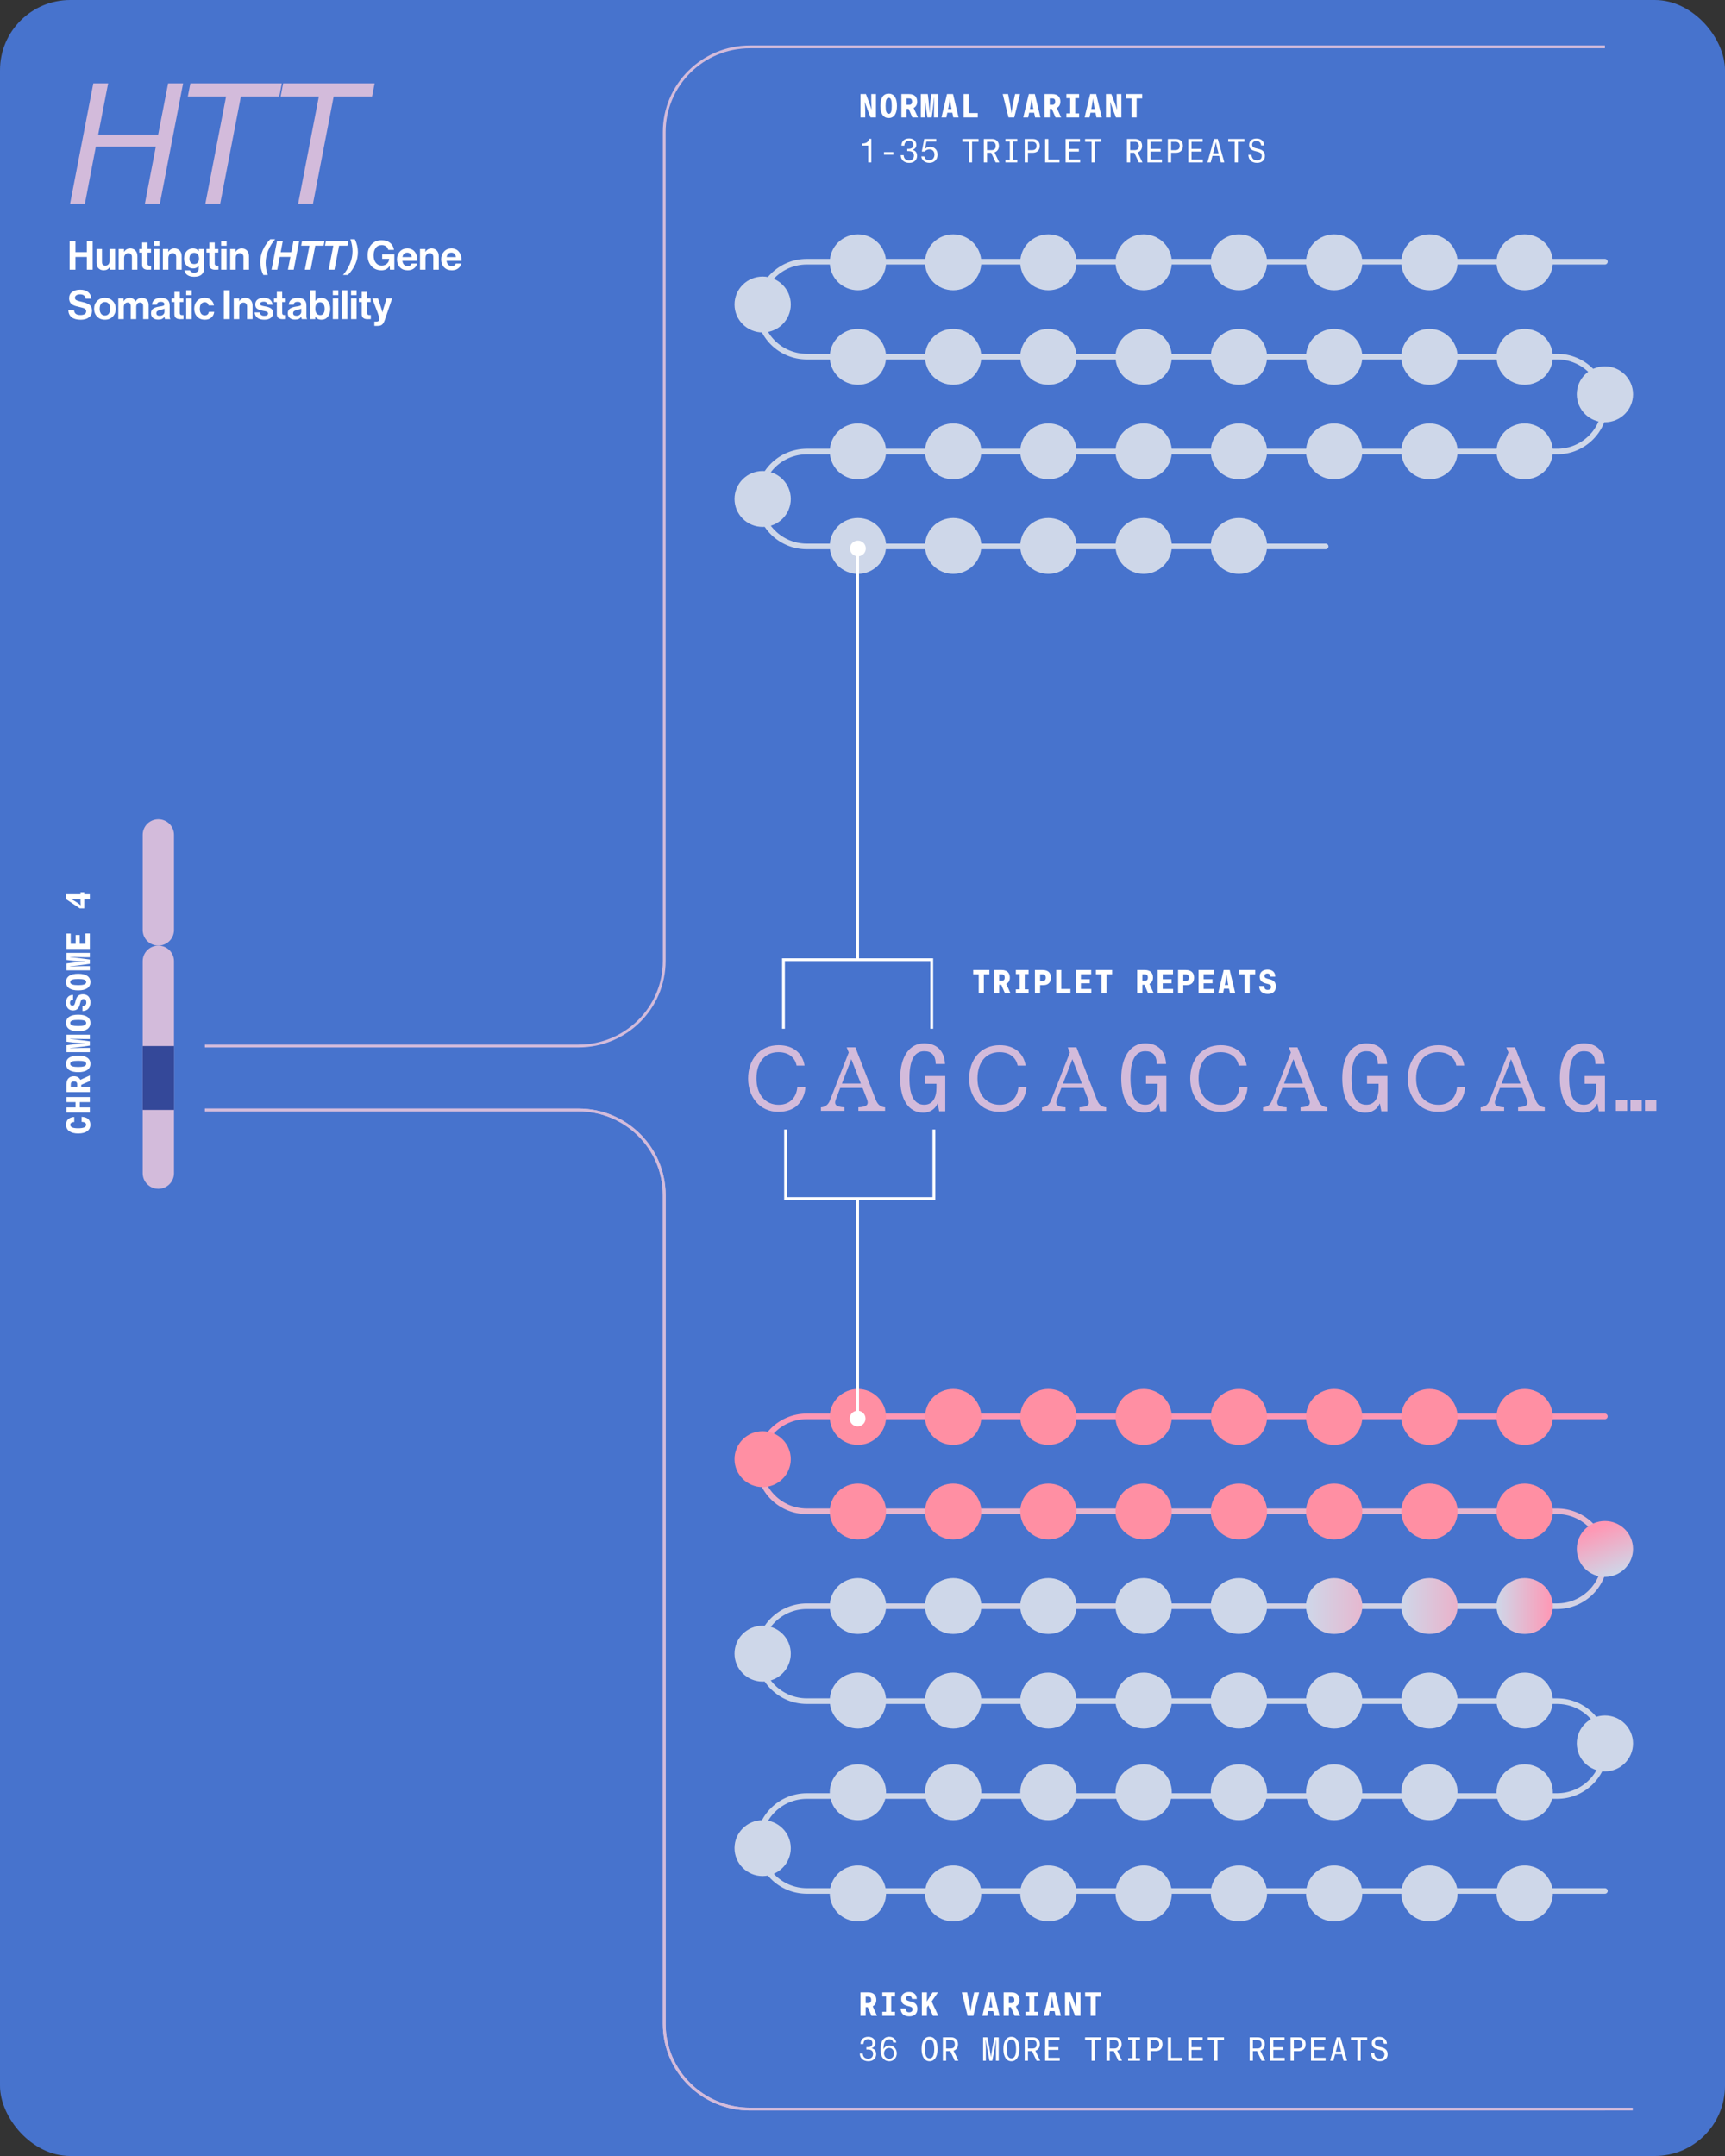 <svg width="768" height="960" viewBox="0 0 768 960" fill="none" xmlns="http://www.w3.org/2000/svg">
<rect x="0" y="0" width="768" height="960" fill="#333333" stroke="none"/>
<rect width="768" height="960" rx="31.25" fill="#4773CD"/>
<path d="M346.524 495.056C350.166 495.056 353.107 494.021 355.099 492.073C357.137 490.079 358.507 486.894 358.554 484.065H354.99C354.632 488.254 352.064 491.918 346.648 491.918C340.673 491.918 336.782 487.219 336.782 480.247C336.782 473.275 340.315 468.498 346.602 468.498C351.13 468.498 353.978 470.925 354.663 474.48H358.196C357.433 469.224 353.387 465.391 346.68 465.391C338.136 465.391 333.078 471.883 333.078 480.247C333.078 488.61 338.369 495.072 346.508 495.072" fill="#D3BBDB"/>
<path d="M374.845 482.46L379.016 471.623L383.264 482.46H374.845ZM376.962 466.352L377.88 468.655L369.538 489.895C368.698 492.091 367.251 492.925 365.492 493.049V494.641H375.966V493.049C372.324 492.848 371.188 491.936 372.153 489.463L374.083 484.438H384.027L385.988 489.463C386.953 491.936 385.832 492.848 382.175 493.049V494.641H394.049V493.049C392.29 492.925 390.843 492.013 390.003 489.895L380.821 466.352H376.977H376.962Z" fill="#D3BBDB"/>
<path d="M411.091 495.442C413.892 495.442 416.305 493.927 417.394 491.423H417.518L418.125 494.808H420.849V479.117H411.792V482.58H416.927V484.327C416.927 488.748 415.278 491.902 411.48 491.902C407.076 491.902 404.897 487.96 404.897 480.107C404.897 472.253 406.983 468.08 411.48 468.08C414.733 468.08 416.491 469.749 416.616 473.768H420.74C420.413 467.631 416.896 464.57 411.402 464.57C404.788 464.57 400.773 470.738 400.773 480.107C400.773 489.475 404.384 495.442 411.122 495.442" fill="#D3BBDB"/>
<path d="M444.938 495.056C448.595 495.056 451.521 494.021 453.513 492.073C455.552 490.079 456.921 486.894 456.968 484.065H453.404C453.046 488.254 450.478 491.918 445.063 491.918C439.087 491.918 435.196 487.219 435.196 480.247C435.196 473.275 438.729 468.498 445.016 468.498C449.544 468.498 452.392 470.925 453.077 474.48H456.61C455.847 469.224 451.801 465.391 445.094 465.391C436.55 465.391 431.492 471.883 431.492 480.247C431.492 488.61 436.783 495.072 444.922 495.072" fill="#D3BBDB"/>
<path d="M473.267 482.46L477.438 471.623L481.686 482.46H473.267ZM475.399 466.352L476.317 468.655L467.976 489.895C467.136 492.091 465.688 492.925 463.93 493.049V494.641H474.403V493.049C470.762 492.848 469.626 491.936 470.59 489.463L472.52 484.438H482.464L484.425 489.463C485.39 491.936 484.27 492.848 480.612 493.049V494.641H492.487V493.049C490.728 492.925 489.281 492.013 488.44 489.895L479.259 466.352H475.415H475.399Z" fill="#D3BBDB"/>
<path d="M509.521 495.442C512.322 495.442 514.734 493.927 515.824 491.423H515.948L516.555 494.808H519.278V479.117H510.221V482.58H515.357V484.327C515.357 488.748 513.707 491.902 509.894 491.902C505.49 491.902 503.312 487.96 503.312 480.107C503.312 472.253 505.397 468.08 509.894 468.08C513.147 468.08 514.905 469.749 515.03 473.768H519.154C518.827 467.631 515.31 464.57 509.817 464.57C503.203 464.57 499.188 470.738 499.188 480.107C499.188 489.475 502.798 495.442 509.536 495.442" fill="#D3BBDB"/>
<path d="M543.36 495.056C547.001 495.056 549.943 494.021 551.935 492.073C553.973 490.079 555.343 486.894 555.39 484.065H551.826C551.468 488.254 548.9 491.918 543.484 491.918C537.508 491.918 533.618 487.219 533.618 480.247C533.618 473.275 537.151 468.498 543.438 468.498C547.966 468.498 550.814 470.925 551.499 474.48H555.032C554.269 469.224 550.223 465.391 543.516 465.391C534.972 465.391 529.914 471.883 529.914 480.247C529.914 488.61 535.205 495.072 543.344 495.072" fill="#D3BBDB"/>
<path d="M571.681 482.46L575.852 471.623L580.1 482.46H571.681ZM573.813 466.352L574.731 468.655L566.39 489.895C565.55 492.091 564.102 492.925 562.344 493.049V494.641H572.817V493.049C569.176 492.848 568.04 491.936 569.004 489.463L570.934 484.438H580.878L582.839 489.463C583.804 491.936 582.684 492.848 579.027 493.049V494.641H590.901V493.049C589.142 492.925 587.695 492.013 586.854 489.895L577.673 466.352H573.829H573.813Z" fill="#D3BBDB"/>
<path d="M607.943 495.442C610.744 495.442 613.156 493.927 614.245 491.423H614.37L614.977 494.808H617.7V479.117H608.643V482.58H613.779V484.327C613.779 488.748 612.129 491.902 608.316 491.902C603.912 491.902 601.733 487.96 601.733 480.107C601.733 472.254 603.819 468.08 608.316 468.08C611.569 468.08 613.327 469.749 613.452 473.784H617.576C617.249 467.647 613.732 464.586 608.238 464.586C601.624 464.586 597.609 470.754 597.609 480.122C597.609 489.49 601.22 495.457 607.958 495.457" fill="#D3BBDB"/>
<path d="M640.235 495.056C643.876 495.056 646.818 494.021 648.81 492.073C650.848 490.079 652.218 486.894 652.265 484.065H648.701C648.343 488.254 645.775 491.918 640.359 491.918C634.383 491.918 630.493 487.219 630.493 480.247C630.493 473.275 634.026 468.498 640.313 468.498C644.841 468.498 647.689 470.925 648.374 474.48H651.907C651.144 469.224 647.098 465.391 640.391 465.391C631.847 465.391 626.789 471.883 626.789 480.247C626.789 488.61 632.08 495.072 640.219 495.072" fill="#D3BBDB"/>
<path d="M668.556 482.46L672.727 471.623L676.975 482.46H668.556ZM670.673 466.352L671.591 468.655L663.249 489.895C662.409 492.091 660.962 492.925 659.203 493.049V494.641H669.677V493.049C666.035 492.848 664.899 491.936 665.864 489.463L667.794 484.438H677.738L679.699 489.463C680.664 491.936 679.543 492.848 675.886 493.049V494.641H687.76V493.049C686.001 492.925 684.554 492.013 683.714 489.895L674.532 466.352H670.688H670.673Z" fill="#D3BBDB"/>
<path d="M704.802 495.442C707.603 495.442 710.016 493.927 711.105 491.423H711.229L711.836 494.808H714.56V479.117H705.502V482.58H710.638V484.327C710.638 488.748 708.988 491.902 705.191 491.902C700.787 491.902 698.608 487.96 698.608 480.107C698.608 472.253 700.694 468.08 705.191 468.08C708.444 468.08 710.202 469.749 710.327 473.768H714.451C714.124 467.631 710.607 464.57 705.113 464.57C698.499 464.57 694.484 470.738 694.484 480.107C694.484 489.475 698.095 495.442 704.833 495.442" fill="#D3BBDB"/>
<path d="M726.931 939.127H333.905C312.818 939.127 295.731 922.153 295.731 901.206V532.155C295.731 511.208 278.643 494.234 257.557 494.234H91.227" stroke="#D3BBDB" stroke-width="1.25" stroke-miterlimit="10"/>
<path d="M714.544 939.127H333.905C312.818 939.127 295.731 922.153 295.731 901.206V532.155C295.731 511.208 278.643 494.234 257.557 494.234H91.227" stroke="#D3BBDB" stroke-width="1.25" stroke-miterlimit="10"/>
<path d="M714.544 20.867H333.905C312.818 20.867 295.731 37.841 295.731 58.788V427.839C295.731 448.786 278.643 465.76 257.557 465.76H91.227" stroke="#D3BBDB" stroke-width="1.25" stroke-miterlimit="10"/>
<path d="M77.467 371.738C77.467 367.913 74.349 364.812 70.503 364.812C66.657 364.812 63.539 367.913 63.539 371.738V414.111C63.539 417.936 66.657 421.037 70.503 421.037C74.349 421.037 77.467 417.936 77.467 414.111V371.738Z" fill="#D3BBDB"/>
<path d="M77.467 427.98C77.467 424.155 74.349 421.055 70.503 421.055C66.657 421.055 63.539 424.155 63.539 427.98V522.419C63.539 526.244 66.657 529.345 70.503 529.345C74.349 529.345 77.467 526.244 77.467 522.419V427.98Z" fill="#D3BBDB"/>
<path d="M77.483 465.773H63.539V494.218H77.483" fill="#344899"/>
<path d="M719.398 489.734H724.441V494.65H719.398V489.734Z" fill="#D3BBDB"/>
<path d="M725.906 489.734H730.948V494.65H725.906V489.734Z" fill="#D3BBDB"/>
<path d="M732.391 489.734H737.433V494.65H732.391V489.734Z" fill="#D3BBDB"/>
<path d="M31.2 90.734L41.55 37.109H48.15L43.725 59.909H70.425L74.85 37.109H81.525L71.175 90.734H64.5L69.375 65.309H42.675L37.8 90.734H31.2ZM83.628 42.959L84.753 37.109H125.478L124.353 42.959H107.253L98.028 90.734H91.428L100.653 42.959H83.628ZM124.939 42.959L126.064 37.109H166.789L165.664 42.959H148.564L139.339 90.734H132.739L141.964 42.959H124.939Z" fill="#D3BBDB"/>
<path d="M590.21 243.325H447.411H359.219C347.469 243.325 337.945 233.865 337.945 222.193C337.945 210.522 347.469 201.061 359.219 201.061H464.856H587.611H693.248C704.998 201.061 714.522 191.6 714.522 179.928C714.522 168.257 704.998 158.796 693.248 158.796H605.057H447.395H359.203C347.454 158.796 337.93 149.335 337.93 137.664C337.93 125.992 347.454 116.531 359.203 116.531H714.522" stroke="#CED7E9" stroke-width="2.5" stroke-miterlimit="10" stroke-linecap="round"/>
<path d="M551.59 255.537C558.509 255.537 564.118 249.966 564.118 243.093C564.118 236.22 558.509 230.648 551.59 230.648C544.671 230.648 539.062 236.22 539.062 243.093C539.062 249.966 544.671 255.537 551.59 255.537Z" fill="#CED7E9"/>
<path d="M509.184 255.537C516.103 255.537 521.712 249.966 521.712 243.093C521.712 236.22 516.103 230.648 509.184 230.648C502.265 230.648 496.656 236.22 496.656 243.093C496.656 249.966 502.265 255.537 509.184 255.537Z" fill="#CED7E9"/>
<path d="M466.77 255.537C473.689 255.537 479.297 249.966 479.297 243.093C479.297 236.22 473.689 230.648 466.77 230.648C459.851 230.648 454.242 236.22 454.242 243.093C454.242 249.966 459.851 255.537 466.77 255.537Z" fill="#CED7E9"/>
<path d="M424.364 255.537C431.282 255.537 436.891 249.966 436.891 243.093C436.891 236.22 431.282 230.648 424.364 230.648C417.445 230.648 411.836 236.22 411.836 243.093C411.836 249.966 417.445 255.537 424.364 255.537Z" fill="#CED7E9"/>
<path d="M381.957 255.537C388.876 255.537 394.485 249.966 394.485 243.093C394.485 236.22 388.876 230.648 381.957 230.648C375.039 230.648 369.43 236.22 369.43 243.093C369.43 249.966 375.039 255.537 381.957 255.537Z" fill="#CED7E9"/>
<path d="M678.825 213.428C685.743 213.428 691.352 207.856 691.352 200.984C691.352 194.111 685.743 188.539 678.825 188.539C671.906 188.539 666.297 194.111 666.297 200.984C666.297 207.856 671.906 213.428 678.825 213.428Z" fill="#CED7E9"/>
<path d="M636.418 213.428C643.337 213.428 648.946 207.856 648.946 200.984C648.946 194.111 643.337 188.539 636.418 188.539C629.499 188.539 623.891 194.111 623.891 200.984C623.891 207.856 629.499 213.428 636.418 213.428Z" fill="#CED7E9"/>
<path d="M593.996 213.428C600.915 213.428 606.524 207.856 606.524 200.984C606.524 194.111 600.915 188.539 593.996 188.539C587.078 188.539 581.469 194.111 581.469 200.984C581.469 207.856 587.078 213.428 593.996 213.428Z" fill="#CED7E9"/>
<path d="M551.59 213.428C558.509 213.428 564.118 207.856 564.118 200.984C564.118 194.111 558.509 188.539 551.59 188.539C544.671 188.539 539.062 194.111 539.062 200.984C539.062 207.856 544.671 213.428 551.59 213.428Z" fill="#CED7E9"/>
<path d="M509.184 213.428C516.103 213.428 521.712 207.856 521.712 200.984C521.712 194.111 516.103 188.539 509.184 188.539C502.265 188.539 496.656 194.111 496.656 200.984C496.656 207.856 502.265 213.428 509.184 213.428Z" fill="#CED7E9"/>
<path d="M466.77 213.428C473.689 213.428 479.297 207.856 479.297 200.984C479.297 194.111 473.689 188.539 466.77 188.539C459.851 188.539 454.242 194.111 454.242 200.984C454.242 207.856 459.851 213.428 466.77 213.428Z" fill="#CED7E9"/>
<path d="M424.364 213.428C431.282 213.428 436.891 207.856 436.891 200.984C436.891 194.111 431.282 188.539 424.364 188.539C417.445 188.539 411.836 194.111 411.836 200.984C411.836 207.856 417.445 213.428 424.364 213.428Z" fill="#CED7E9"/>
<path d="M381.957 213.428C388.876 213.428 394.485 207.856 394.485 200.984C394.485 194.111 388.876 188.539 381.957 188.539C375.039 188.539 369.43 194.111 369.43 200.984C369.43 207.856 375.039 213.428 381.957 213.428Z" fill="#CED7E9"/>
<path d="M678.825 171.334C685.743 171.334 691.352 165.763 691.352 158.89C691.352 152.017 685.743 146.445 678.825 146.445C671.906 146.445 666.297 152.017 666.297 158.89C666.297 165.763 671.906 171.334 678.825 171.334Z" fill="#CED7E9"/>
<path d="M636.418 171.334C643.337 171.334 648.946 165.763 648.946 158.89C648.946 152.017 643.337 146.445 636.418 146.445C629.499 146.445 623.891 152.017 623.891 158.89C623.891 165.763 629.499 171.334 636.418 171.334Z" fill="#CED7E9"/>
<path d="M593.996 171.334C600.915 171.334 606.524 165.763 606.524 158.89C606.524 152.017 600.915 146.445 593.996 146.445C587.078 146.445 581.469 152.017 581.469 158.89C581.469 165.763 587.078 171.334 593.996 171.334Z" fill="#CED7E9"/>
<path d="M551.59 171.334C558.509 171.334 564.118 165.763 564.118 158.89C564.118 152.017 558.509 146.445 551.59 146.445C544.671 146.445 539.062 152.017 539.062 158.89C539.062 165.763 544.671 171.334 551.59 171.334Z" fill="#CED7E9"/>
<path d="M509.184 171.334C516.103 171.334 521.712 165.763 521.712 158.89C521.712 152.017 516.103 146.445 509.184 146.445C502.265 146.445 496.656 152.017 496.656 158.89C496.656 165.763 502.265 171.334 509.184 171.334Z" fill="#CED7E9"/>
<path d="M466.77 171.334C473.689 171.334 479.297 165.763 479.297 158.89C479.297 152.017 473.689 146.445 466.77 146.445C459.851 146.445 454.242 152.017 454.242 158.89C454.242 165.763 459.851 171.334 466.77 171.334Z" fill="#CED7E9"/>
<path d="M424.364 171.334C431.282 171.334 436.891 165.763 436.891 158.89C436.891 152.017 431.282 146.445 424.364 146.445C417.445 146.445 411.836 152.017 411.836 158.89C411.836 165.763 417.445 171.334 424.364 171.334Z" fill="#CED7E9"/>
<path d="M381.957 171.334C388.876 171.334 394.485 165.763 394.485 158.89C394.485 152.017 388.876 146.445 381.957 146.445C375.039 146.445 369.43 152.017 369.43 158.89C369.43 165.763 375.039 171.334 381.957 171.334Z" fill="#CED7E9"/>
<path d="M678.825 129.24C685.743 129.24 691.352 123.669 691.352 116.796C691.352 109.923 685.743 104.352 678.825 104.352C671.906 104.352 666.297 109.923 666.297 116.796C666.297 123.669 671.906 129.24 678.825 129.24Z" fill="#CED7E9"/>
<path d="M636.418 129.24C643.337 129.24 648.946 123.669 648.946 116.796C648.946 109.923 643.337 104.352 636.418 104.352C629.499 104.352 623.891 109.923 623.891 116.796C623.891 123.669 629.499 129.24 636.418 129.24Z" fill="#CED7E9"/>
<path d="M593.996 129.24C600.915 129.24 606.524 123.669 606.524 116.796C606.524 109.923 600.915 104.352 593.996 104.352C587.078 104.352 581.469 109.923 581.469 116.796C581.469 123.669 587.078 129.24 593.996 129.24Z" fill="#CED7E9"/>
<path d="M551.59 129.24C558.509 129.24 564.118 123.669 564.118 116.796C564.118 109.923 558.509 104.352 551.59 104.352C544.671 104.352 539.062 109.923 539.062 116.796C539.062 123.669 544.671 129.24 551.59 129.24Z" fill="#CED7E9"/>
<path d="M509.184 129.24C516.103 129.24 521.712 123.669 521.712 116.796C521.712 109.923 516.103 104.352 509.184 104.352C502.265 104.352 496.656 109.923 496.656 116.796C496.656 123.669 502.265 129.24 509.184 129.24Z" fill="#CED7E9"/>
<path d="M466.77 129.24C473.689 129.24 479.297 123.669 479.297 116.796C479.297 109.923 473.689 104.352 466.77 104.352C459.851 104.352 454.242 109.923 454.242 116.796C454.242 123.669 459.851 129.24 466.77 129.24Z" fill="#CED7E9"/>
<path d="M424.364 129.24C431.282 129.24 436.891 123.669 436.891 116.796C436.891 109.923 431.282 104.352 424.364 104.352C417.445 104.352 411.836 109.923 411.836 116.796C411.836 123.669 417.445 129.24 424.364 129.24Z" fill="#CED7E9"/>
<path d="M381.957 129.24C388.876 129.24 394.485 123.669 394.485 116.796C394.485 109.923 388.876 104.352 381.957 104.352C375.039 104.352 369.43 109.923 369.43 116.796C369.43 123.669 375.039 129.24 381.957 129.24Z" fill="#CED7E9"/>
<path d="M339.551 234.623C346.47 234.623 352.079 229.052 352.079 222.179C352.079 215.306 346.47 209.734 339.551 209.734C332.632 209.734 327.023 215.306 327.023 222.179C327.023 229.052 332.632 234.623 339.551 234.623Z" fill="#CED7E9"/>
<path d="M339.551 148.037C346.47 148.037 352.079 142.466 352.079 135.593C352.079 128.72 346.47 123.148 339.551 123.148C332.632 123.148 327.023 128.72 327.023 135.593C327.023 142.466 332.632 148.037 339.551 148.037Z" fill="#CED7E9"/>
<path d="M714.543 188.014C721.462 188.014 727.071 182.442 727.071 175.569C727.071 168.697 721.462 163.125 714.543 163.125C707.624 163.125 702.016 168.697 702.016 175.569C702.016 182.442 707.624 188.014 714.543 188.014Z" fill="#CED7E9"/>
<path d="M714.538 841.988H605.072H447.41H359.219C347.469 841.988 337.945 832.527 337.945 820.855C337.945 809.184 347.469 799.723 359.219 799.723H464.856H587.611H693.248C704.998 799.723 714.522 790.262 714.522 778.591C714.522 766.919 704.998 757.458 693.248 757.458H605.057H447.395H359.203C347.454 757.458 337.93 747.997 337.93 736.326C337.93 724.654 347.454 715.194 359.203 715.194H464.84H587.596H693.233C704.982 715.194 714.506 705.733 714.506 694.061C714.506 682.39 704.982 672.929 693.233 672.929H605.041H447.379H359.188C347.438 672.929 337.914 663.468 337.914 651.796C337.914 640.125 347.438 630.664 359.188 630.664H714.506" stroke="url(#paint0_linear_976_4660)" stroke-width="2.5" stroke-miterlimit="10" stroke-linecap="round"/>
<path d="M678.825 855.529C685.743 855.529 691.352 849.958 691.352 843.085C691.352 836.212 685.743 830.641 678.825 830.641C671.906 830.641 666.297 836.212 666.297 843.085C666.297 849.958 671.906 855.529 678.825 855.529Z" fill="#CED7E9"/>
<path d="M636.418 855.529C643.337 855.529 648.946 849.958 648.946 843.085C648.946 836.212 643.337 830.641 636.418 830.641C629.499 830.641 623.891 836.212 623.891 843.085C623.891 849.958 629.499 855.529 636.418 855.529Z" fill="#CED7E9"/>
<path d="M593.996 855.529C600.915 855.529 606.524 849.958 606.524 843.085C606.524 836.212 600.915 830.641 593.996 830.641C587.078 830.641 581.469 836.212 581.469 843.085C581.469 849.958 587.078 855.529 593.996 855.529Z" fill="#CED7E9"/>
<path d="M551.59 855.529C558.509 855.529 564.118 849.958 564.118 843.085C564.118 836.212 558.509 830.641 551.59 830.641C544.671 830.641 539.062 836.212 539.062 843.085C539.062 849.958 544.671 855.529 551.59 855.529Z" fill="#CED7E9"/>
<path d="M509.184 855.529C516.103 855.529 521.712 849.958 521.712 843.085C521.712 836.212 516.103 830.641 509.184 830.641C502.265 830.641 496.656 836.212 496.656 843.085C496.656 849.958 502.265 855.529 509.184 855.529Z" fill="#CED7E9"/>
<path d="M466.77 855.529C473.689 855.529 479.297 849.958 479.297 843.085C479.297 836.212 473.689 830.641 466.77 830.641C459.851 830.641 454.242 836.212 454.242 843.085C454.242 849.958 459.851 855.529 466.77 855.529Z" fill="#CED7E9"/>
<path d="M424.364 855.529C431.282 855.529 436.891 849.958 436.891 843.085C436.891 836.212 431.282 830.641 424.364 830.641C417.445 830.641 411.836 836.212 411.836 843.085C411.836 849.958 417.445 855.529 424.364 855.529Z" fill="#CED7E9"/>
<path d="M381.957 855.529C388.876 855.529 394.485 849.958 394.485 843.085C394.485 836.212 388.876 830.641 381.957 830.641C375.039 830.641 369.43 836.212 369.43 843.085C369.43 849.958 375.039 855.529 381.957 855.529Z" fill="#CED7E9"/>
<path d="M678.825 810.467C685.743 810.467 691.352 804.895 691.352 798.023C691.352 791.15 685.743 785.578 678.825 785.578C671.906 785.578 666.297 791.15 666.297 798.023C666.297 804.895 671.906 810.467 678.825 810.467Z" fill="#CED7E9"/>
<path d="M636.418 810.467C643.337 810.467 648.946 804.895 648.946 798.023C648.946 791.15 643.337 785.578 636.418 785.578C629.499 785.578 623.891 791.15 623.891 798.023C623.891 804.895 629.499 810.467 636.418 810.467Z" fill="#CED7E9"/>
<path d="M593.996 810.467C600.915 810.467 606.524 804.895 606.524 798.023C606.524 791.15 600.915 785.578 593.996 785.578C587.078 785.578 581.469 791.15 581.469 798.023C581.469 804.895 587.078 810.467 593.996 810.467Z" fill="#CED7E9"/>
<path d="M551.59 810.467C558.509 810.467 564.118 804.895 564.118 798.023C564.118 791.15 558.509 785.578 551.59 785.578C544.671 785.578 539.062 791.15 539.062 798.023C539.062 804.895 544.671 810.467 551.59 810.467Z" fill="#CED7E9"/>
<path d="M509.184 810.467C516.103 810.467 521.712 804.895 521.712 798.023C521.712 791.15 516.103 785.578 509.184 785.578C502.265 785.578 496.656 791.15 496.656 798.023C496.656 804.895 502.265 810.467 509.184 810.467Z" fill="#CED7E9"/>
<path d="M466.77 810.467C473.689 810.467 479.297 804.895 479.297 798.023C479.297 791.15 473.689 785.578 466.77 785.578C459.851 785.578 454.242 791.15 454.242 798.023C454.242 804.895 459.851 810.467 466.77 810.467Z" fill="#CED7E9"/>
<path d="M424.364 810.467C431.282 810.467 436.891 804.895 436.891 798.023C436.891 791.15 431.282 785.578 424.364 785.578C417.445 785.578 411.836 791.15 411.836 798.023C411.836 804.895 417.445 810.467 424.364 810.467Z" fill="#CED7E9"/>
<path d="M381.957 810.467C388.876 810.467 394.485 804.895 394.485 798.023C394.485 791.15 388.876 785.578 381.957 785.578C375.039 785.578 369.43 791.15 369.43 798.023C369.43 804.895 375.039 810.467 381.957 810.467Z" fill="#CED7E9"/>
<path d="M678.825 769.655C685.743 769.655 691.352 764.083 691.352 757.21C691.352 750.337 685.743 744.766 678.825 744.766C671.906 744.766 666.297 750.337 666.297 757.21C666.297 764.083 671.906 769.655 678.825 769.655Z" fill="#CED7E9"/>
<path d="M636.418 769.655C643.337 769.655 648.946 764.083 648.946 757.21C648.946 750.337 643.337 744.766 636.418 744.766C629.499 744.766 623.891 750.337 623.891 757.21C623.891 764.083 629.499 769.655 636.418 769.655Z" fill="#CED7E9"/>
<path d="M593.996 769.655C600.915 769.655 606.524 764.083 606.524 757.21C606.524 750.337 600.915 744.766 593.996 744.766C587.078 744.766 581.469 750.337 581.469 757.21C581.469 764.083 587.078 769.655 593.996 769.655Z" fill="#CED7E9"/>
<path d="M551.59 769.655C558.509 769.655 564.118 764.083 564.118 757.21C564.118 750.337 558.509 744.766 551.59 744.766C544.671 744.766 539.062 750.337 539.062 757.21C539.062 764.083 544.671 769.655 551.59 769.655Z" fill="#CED7E9"/>
<path d="M509.184 769.655C516.103 769.655 521.712 764.083 521.712 757.21C521.712 750.337 516.103 744.766 509.184 744.766C502.265 744.766 496.656 750.337 496.656 757.21C496.656 764.083 502.265 769.655 509.184 769.655Z" fill="#CED7E9"/>
<path d="M466.77 769.655C473.689 769.655 479.297 764.083 479.297 757.21C479.297 750.337 473.689 744.766 466.77 744.766C459.851 744.766 454.242 750.337 454.242 757.21C454.242 764.083 459.851 769.655 466.77 769.655Z" fill="#CED7E9"/>
<path d="M424.364 769.655C431.282 769.655 436.891 764.083 436.891 757.21C436.891 750.337 431.282 744.766 424.364 744.766C417.445 744.766 411.836 750.337 411.836 757.21C411.836 764.083 417.445 769.655 424.364 769.655Z" fill="#CED7E9"/>
<path d="M381.957 769.655C388.876 769.655 394.485 764.083 394.485 757.21C394.485 750.337 388.876 744.766 381.957 744.766C375.039 744.766 369.43 750.337 369.43 757.21C369.43 764.083 375.039 769.655 381.957 769.655Z" fill="#CED7E9"/>
<path d="M678.825 727.561C685.743 727.561 691.352 721.989 691.352 715.116C691.352 708.243 685.743 702.672 678.825 702.672C671.906 702.672 666.297 708.243 666.297 715.116C666.297 721.989 671.906 727.561 678.825 727.561Z" fill="url(#paint1_linear_976_4660)"/>
<path d="M636.418 727.561C643.337 727.561 648.946 721.989 648.946 715.116C648.946 708.243 643.337 702.672 636.418 702.672C629.499 702.672 623.891 708.243 623.891 715.116C623.891 721.989 629.499 727.561 636.418 727.561Z" fill="url(#paint2_linear_976_4660)"/>
<path d="M593.996 727.561C600.915 727.561 606.524 721.989 606.524 715.116C606.524 708.243 600.915 702.672 593.996 702.672C587.078 702.672 581.469 708.243 581.469 715.116C581.469 721.989 587.078 727.561 593.996 727.561Z" fill="url(#paint3_linear_976_4660)"/>
<path d="M551.59 727.561C558.509 727.561 564.118 721.989 564.118 715.116C564.118 708.243 558.509 702.672 551.59 702.672C544.671 702.672 539.062 708.243 539.062 715.116C539.062 721.989 544.671 727.561 551.59 727.561Z" fill="#CED7E9"/>
<path d="M509.184 727.561C516.103 727.561 521.712 721.989 521.712 715.116C521.712 708.243 516.103 702.672 509.184 702.672C502.265 702.672 496.656 708.243 496.656 715.116C496.656 721.989 502.265 727.561 509.184 727.561Z" fill="#CED7E9"/>
<path d="M466.77 727.561C473.689 727.561 479.297 721.989 479.297 715.116C479.297 708.243 473.689 702.672 466.77 702.672C459.851 702.672 454.242 708.243 454.242 715.116C454.242 721.989 459.851 727.561 466.77 727.561Z" fill="#CED7E9"/>
<path d="M424.364 727.561C431.282 727.561 436.891 721.989 436.891 715.116C436.891 708.243 431.282 702.672 424.364 702.672C417.445 702.672 411.836 708.243 411.836 715.116C411.836 721.989 417.445 727.561 424.364 727.561Z" fill="#CED7E9"/>
<path d="M381.957 727.561C388.876 727.561 394.485 721.989 394.485 715.116C394.485 708.243 388.876 702.672 381.957 702.672C375.039 702.672 369.43 708.243 369.43 715.116C369.43 721.989 375.039 727.561 381.957 727.561Z" fill="#CED7E9"/>
<path d="M678.825 685.467C685.743 685.467 691.352 679.895 691.352 673.023C691.352 666.15 685.743 660.578 678.825 660.578C671.906 660.578 666.297 666.15 666.297 673.023C666.297 679.895 671.906 685.467 678.825 685.467Z" fill="#FF8FA3"/>
<path d="M636.418 685.467C643.337 685.467 648.946 679.895 648.946 673.023C648.946 666.15 643.337 660.578 636.418 660.578C629.499 660.578 623.891 666.15 623.891 673.023C623.891 679.895 629.499 685.467 636.418 685.467Z" fill="#FF8FA3"/>
<path d="M593.996 685.467C600.915 685.467 606.524 679.895 606.524 673.023C606.524 666.15 600.915 660.578 593.996 660.578C587.078 660.578 581.469 666.15 581.469 673.023C581.469 679.895 587.078 685.467 593.996 685.467Z" fill="#FF8FA3"/>
<path d="M551.59 685.467C558.509 685.467 564.118 679.895 564.118 673.023C564.118 666.15 558.509 660.578 551.59 660.578C544.671 660.578 539.062 666.15 539.062 673.023C539.062 679.895 544.671 685.467 551.59 685.467Z" fill="#FF8FA3"/>
<path d="M509.184 685.467C516.103 685.467 521.712 679.895 521.712 673.023C521.712 666.15 516.103 660.578 509.184 660.578C502.265 660.578 496.656 666.15 496.656 673.023C496.656 679.895 502.265 685.467 509.184 685.467Z" fill="#FF8FA3"/>
<path d="M466.77 685.467C473.689 685.467 479.297 679.895 479.297 673.023C479.297 666.15 473.689 660.578 466.77 660.578C459.851 660.578 454.242 666.15 454.242 673.023C454.242 679.895 459.851 685.467 466.77 685.467Z" fill="#FF8FA3"/>
<path d="M424.364 685.467C431.282 685.467 436.891 679.895 436.891 673.023C436.891 666.15 431.282 660.578 424.364 660.578C417.445 660.578 411.836 666.15 411.836 673.023C411.836 679.895 417.445 685.467 424.364 685.467Z" fill="#FF8FA3"/>
<path d="M381.957 685.467C388.876 685.467 394.485 679.895 394.485 673.023C394.485 666.15 388.876 660.578 381.957 660.578C375.039 660.578 369.43 666.15 369.43 673.023C369.43 679.895 375.039 685.467 381.957 685.467Z" fill="#FF8FA3"/>
<path d="M678.825 643.358C685.743 643.358 691.352 637.786 691.352 630.913C691.352 624.04 685.743 618.469 678.825 618.469C671.906 618.469 666.297 624.04 666.297 630.913C666.297 637.786 671.906 643.358 678.825 643.358Z" fill="#FF8FA3"/>
<path d="M636.418 643.358C643.337 643.358 648.946 637.786 648.946 630.913C648.946 624.04 643.337 618.469 636.418 618.469C629.499 618.469 623.891 624.04 623.891 630.913C623.891 637.786 629.499 643.358 636.418 643.358Z" fill="#FF8FA3"/>
<path d="M593.996 643.358C600.915 643.358 606.524 637.786 606.524 630.913C606.524 624.04 600.915 618.469 593.996 618.469C587.078 618.469 581.469 624.04 581.469 630.913C581.469 637.786 587.078 643.358 593.996 643.358Z" fill="#FF8FA3"/>
<path d="M551.59 643.358C558.509 643.358 564.118 637.786 564.118 630.913C564.118 624.04 558.509 618.469 551.59 618.469C544.671 618.469 539.062 624.04 539.062 630.913C539.062 637.786 544.671 643.358 551.59 643.358Z" fill="#FF8FA3"/>
<path d="M509.184 643.358C516.103 643.358 521.712 637.786 521.712 630.913C521.712 624.04 516.103 618.469 509.184 618.469C502.265 618.469 496.656 624.04 496.656 630.913C496.656 637.786 502.265 643.358 509.184 643.358Z" fill="#FF8FA3"/>
<path d="M466.77 643.358C473.689 643.358 479.297 637.786 479.297 630.913C479.297 624.04 473.689 618.469 466.77 618.469C459.851 618.469 454.242 624.04 454.242 630.913C454.242 637.786 459.851 643.358 466.77 643.358Z" fill="#FF8FA3"/>
<path d="M424.364 643.358C431.282 643.358 436.891 637.786 436.891 630.913C436.891 624.04 431.282 618.469 424.364 618.469C417.445 618.469 411.836 624.04 411.836 630.913C411.836 637.786 417.445 643.358 424.364 643.358Z" fill="#FF8FA3"/>
<path d="M381.957 643.358C388.876 643.358 394.485 637.786 394.485 630.913C394.485 624.04 388.876 618.469 381.957 618.469C375.039 618.469 369.43 624.04 369.43 630.913C369.43 637.786 375.039 643.358 381.957 643.358Z" fill="#FF8FA3"/>
<path d="M339.551 835.358C346.47 835.358 352.079 829.786 352.079 822.913C352.079 816.04 346.47 810.469 339.551 810.469C332.632 810.469 327.023 816.04 327.023 822.913C327.023 829.786 332.632 835.358 339.551 835.358Z" fill="#CED7E9"/>
<path d="M339.551 748.756C346.47 748.756 352.079 743.184 352.079 736.312C352.079 729.439 346.47 723.867 339.551 723.867C332.632 723.867 327.023 729.439 327.023 736.312C327.023 743.184 332.632 748.756 339.551 748.756Z" fill="#CED7E9"/>
<path d="M339.551 662.154C346.47 662.154 352.079 656.583 352.079 649.71C352.079 642.837 346.47 637.266 339.551 637.266C332.632 637.266 327.023 642.837 327.023 649.71C327.023 656.583 332.632 662.154 339.551 662.154Z" fill="#FF8FA3"/>
<path d="M714.543 788.748C721.462 788.748 727.071 783.177 727.071 776.304C727.071 769.431 721.462 763.859 714.543 763.859C707.624 763.859 702.016 769.431 702.016 776.304C702.016 783.177 707.624 788.748 714.543 788.748Z" fill="#CED7E9"/>
<path d="M714.543 702.147C721.462 702.147 727.071 696.575 727.071 689.702C727.071 682.829 721.462 677.258 714.543 677.258C707.624 677.258 702.016 682.829 702.016 689.702C702.016 696.575 707.624 702.147 714.543 702.147Z" fill="url(#paint4_linear_976_4660)"/>
<path d="M348.82 458.076V427.328H414.836V458.076" stroke="white" stroke-width="1.25" stroke-miterlimit="10"/>
<path d="M381.828 427.328L381.828 246.398" stroke="white" stroke-width="1.25" stroke-miterlimit="10"/>
<path d="M384.95 246.061C385.971 244.42 385.46 242.267 383.807 241.253C382.155 240.238 379.988 240.746 378.966 242.388C377.945 244.029 378.457 246.182 380.109 247.196C381.761 248.211 383.929 247.703 384.95 246.061Z" fill="white"/>
<path d="M415.789 502.938V533.685H349.758V502.938" stroke="white" stroke-width="1.25" stroke-miterlimit="10"/>
<path d="M381.828 533.594V631.819" stroke="white" stroke-width="1.25" stroke-miterlimit="10"/>
<path d="M378.312 631.634C378.312 633.567 379.884 635.128 381.83 635.128C383.775 635.128 385.347 633.567 385.347 631.634C385.347 629.702 383.775 628.141 381.83 628.141C379.884 628.141 378.312 629.702 378.312 631.634Z" fill="white"/>
<path d="M30.99 120.094V107.224H33.6V112.264H38.658V107.224H41.268V120.094H38.658V114.424H33.6V120.094H30.99ZM51.234 120.094H48.876V119.014H48.822C48.486 119.47 48.114 119.806 47.706 120.022C47.31 120.238 46.8 120.346 46.176 120.346C45.168 120.346 44.382 120.046 43.818 119.446C43.254 118.846 42.972 118.036 42.972 117.016V110.86H45.402V116.602C45.402 117.718 45.912 118.276 46.932 118.276C47.496 118.276 47.946 118.084 48.282 117.7C48.618 117.316 48.786 116.812 48.786 116.188V110.86H51.234V120.094ZM55.211 110.86V112.12H55.265C55.901 111.112 56.813 110.608 58.001 110.608C58.949 110.608 59.717 110.932 60.305 111.58C60.893 112.216 61.187 113.044 61.187 114.064V120.094H58.739V114.424C58.739 113.92 58.595 113.512 58.307 113.2C58.031 112.888 57.641 112.732 57.137 112.732C56.597 112.732 56.147 112.93 55.787 113.326C55.439 113.722 55.265 114.232 55.265 114.856V120.094H52.817V110.86H55.211ZM61.98 112.48V110.86H63.258V107.98H65.653V110.86H67.237V112.48H65.653V117.376C65.653 117.988 65.959 118.294 66.57 118.294L67.29 118.276V120.076C66.918 120.1 66.409 120.112 65.76 120.112C65.052 120.112 64.459 119.944 63.978 119.608C63.498 119.26 63.258 118.69 63.258 117.898V112.48H61.98ZM68.497 120.094V110.86H70.945V120.094H68.497ZM68.497 109.42V107.224H70.945V109.42H68.497ZM74.916 110.86V112.12H74.971C75.606 111.112 76.519 110.608 77.707 110.608C78.654 110.608 79.422 110.932 80.01 111.58C80.599 112.216 80.892 113.044 80.892 114.064V120.094H78.445V114.424C78.445 113.92 78.3 113.512 78.013 113.2C77.737 112.888 77.347 112.732 76.843 112.732C76.302 112.732 75.853 112.93 75.493 113.326C75.144 113.722 74.971 114.232 74.971 114.856V120.094H72.522V110.86H74.916ZM86.469 123.244C85.221 123.244 84.219 122.992 83.463 122.488C82.719 121.984 82.281 121.276 82.149 120.364H84.579C84.819 121.048 85.437 121.39 86.433 121.39C87.801 121.39 88.485 120.748 88.485 119.464V118.456H88.431C87.795 119.176 86.991 119.536 86.019 119.536C84.927 119.536 83.973 119.134 83.157 118.33C82.353 117.526 81.951 116.458 81.951 115.126C81.951 113.758 82.323 112.666 83.067 111.85C83.811 111.022 84.771 110.608 85.947 110.608C87.063 110.608 87.915 111.016 88.503 111.832H88.539V110.86H90.897V119.392C90.897 120.592 90.531 121.528 89.799 122.2C89.055 122.896 87.945 123.244 86.469 123.244ZM86.433 117.574C87.165 117.574 87.711 117.34 88.071 116.872C88.431 116.404 88.611 115.804 88.611 115.072C88.611 114.352 88.419 113.758 88.035 113.29C87.663 112.81 87.123 112.57 86.415 112.57C85.791 112.57 85.287 112.798 84.903 113.254C84.531 113.71 84.345 114.322 84.345 115.09C84.345 115.87 84.531 116.482 84.903 116.926C85.287 117.358 85.797 117.574 86.433 117.574ZM91.934 112.48V110.86H93.212V107.98H95.606V110.86H97.19V112.48H95.606V117.376C95.606 117.988 95.912 118.294 96.524 118.294L97.244 118.276V120.076C96.872 120.1 96.362 120.112 95.714 120.112C95.006 120.112 94.412 119.944 93.932 119.608C93.452 119.26 93.212 118.69 93.212 117.898V112.48H91.934ZM98.45 120.094V110.86H100.898V120.094H98.45ZM98.45 109.42V107.224H100.898V109.42H98.45ZM104.87 110.86V112.12H104.924C105.56 111.112 106.472 110.608 107.66 110.608C108.608 110.608 109.376 110.932 109.964 111.58C110.552 112.216 110.846 113.044 110.846 114.064V120.094H108.398V114.424C108.398 113.92 108.254 113.512 107.966 113.2C107.69 112.888 107.3 112.732 106.796 112.732C106.256 112.732 105.806 112.93 105.446 113.326C105.098 113.722 104.924 114.232 104.924 114.856V120.094H102.476V110.86H104.87ZM117.247 122.452C116.335 120.604 115.879 118.702 115.879 116.746C115.879 113.026 117.361 109.618 120.325 106.522H122.503C121.195 108.046 120.163 109.714 119.407 111.526C118.651 113.338 118.273 115.18 118.273 117.052C118.273 118.876 118.591 120.676 119.227 122.452H117.247ZM120.881 120.094L123.365 107.224H125.939L124.967 112.282H129.701L130.673 107.224H133.247L130.763 120.094H128.189L129.287 114.406H124.553L123.455 120.094H120.881ZM134.079 109.402L134.493 107.224H144.501L144.087 109.402H140.361L138.291 120.094H135.717L137.787 109.402H134.079ZM144.696 109.402L145.11 107.224H155.118L154.704 109.402H150.978L148.908 120.094H146.334L148.404 109.402H144.696ZM157.973 106.522C158.885 108.37 159.341 110.272 159.341 112.228C159.341 115.948 157.859 119.356 154.895 122.452H152.717C154.025 120.928 155.057 119.26 155.813 117.448C156.569 115.636 156.947 113.794 156.947 111.922C156.947 110.098 156.629 108.298 155.993 106.522H157.973ZM173.611 120.094L173.521 118.366H173.485C172.693 119.698 171.487 120.364 169.867 120.364C167.983 120.364 166.477 119.74 165.349 118.492C164.233 117.244 163.675 115.648 163.675 113.704C163.675 111.496 164.377 109.744 165.781 108.448C166.861 107.464 168.241 106.972 169.921 106.972C171.493 106.972 172.747 107.362 173.683 108.142C174.631 108.922 175.213 109.966 175.429 111.274H172.873C172.717 110.626 172.393 110.11 171.901 109.726C171.409 109.33 170.767 109.132 169.975 109.132C168.811 109.132 167.911 109.558 167.275 110.41C166.651 111.262 166.339 112.36 166.339 113.704C166.339 115.036 166.663 116.128 167.311 116.98C167.971 117.832 168.847 118.258 169.939 118.258C170.899 118.258 171.691 117.964 172.315 117.376C172.939 116.776 173.251 116.098 173.251 115.342V115.27H170.155V113.254H175.573V120.094H173.611ZM181.538 120.364C180.05 120.364 178.88 119.908 178.028 118.996C177.176 118.072 176.75 116.896 176.75 115.468C176.75 114.088 177.176 112.936 178.028 112.012C178.88 111.076 179.972 110.608 181.304 110.608C182.756 110.608 183.878 111.112 184.67 112.12C185.462 113.128 185.858 114.478 185.858 116.17H179.162C179.258 116.902 179.504 117.472 179.9 117.88C180.296 118.276 180.836 118.474 181.52 118.474C182.42 118.474 183.014 118.096 183.302 117.34H185.714C185.534 118.204 185.078 118.924 184.346 119.5C183.614 120.076 182.678 120.364 181.538 120.364ZM181.34 112.498C180.152 112.498 179.438 113.158 179.198 114.478H183.302C183.266 113.89 183.068 113.416 182.708 113.056C182.348 112.684 181.892 112.498 181.34 112.498ZM189.385 110.86V112.12H189.439C190.075 111.112 190.987 110.608 192.175 110.608C193.123 110.608 193.891 110.932 194.479 111.58C195.067 112.216 195.361 113.044 195.361 114.064V120.094H192.913V114.424C192.913 113.92 192.769 113.512 192.481 113.2C192.205 112.888 191.815 112.732 191.311 112.732C190.771 112.732 190.321 112.93 189.961 113.326C189.613 113.722 189.439 114.232 189.439 114.856V120.094H186.991V110.86H189.385ZM201.208 120.364C199.72 120.364 198.55 119.908 197.698 118.996C196.846 118.072 196.42 116.896 196.42 115.468C196.42 114.088 196.846 112.936 197.698 112.012C198.55 111.076 199.642 110.608 200.974 110.608C202.426 110.608 203.548 111.112 204.34 112.12C205.132 113.128 205.528 114.478 205.528 116.17H198.832C198.928 116.902 199.174 117.472 199.57 117.88C199.966 118.276 200.506 118.474 201.19 118.474C202.09 118.474 202.684 118.096 202.972 117.34H205.384C205.204 118.204 204.748 118.924 204.016 119.5C203.284 120.076 202.348 120.364 201.208 120.364ZM201.01 112.498C199.822 112.498 199.108 113.158 198.868 114.478H202.972C202.936 113.89 202.738 113.416 202.378 113.056C202.018 112.684 201.562 112.498 201.01 112.498ZM35.976 142.382C34.236 142.382 32.886 142.016 31.926 141.284C30.966 140.54 30.462 139.484 30.414 138.116H32.97C33.054 138.884 33.324 139.436 33.78 139.772C34.248 140.108 34.944 140.276 35.868 140.276C36.6 140.276 37.2 140.144 37.668 139.88C38.136 139.604 38.37 139.184 38.37 138.62C38.37 138.416 38.34 138.236 38.28 138.08C38.232 137.912 38.124 137.768 37.956 137.648C37.788 137.516 37.644 137.414 37.524 137.342C37.404 137.258 37.182 137.174 36.858 137.09C36.534 136.994 36.288 136.928 36.12 136.892C35.952 136.844 35.64 136.766 35.184 136.658C34.632 136.526 34.176 136.412 33.816 136.316C33.468 136.22 33.078 136.07 32.646 135.866C32.226 135.662 31.89 135.44 31.638 135.2C31.398 134.948 31.194 134.624 31.026 134.228C30.858 133.82 30.774 133.358 30.774 132.842C30.774 131.606 31.224 130.658 32.124 129.998C33.036 129.326 34.23 128.99 35.706 128.99C37.17 128.99 38.34 129.338 39.216 130.034C40.092 130.73 40.578 131.72 40.674 133.004H38.172C38.1 132.38 37.836 131.9 37.38 131.564C36.936 131.228 36.372 131.06 35.688 131.06C34.98 131.06 34.416 131.198 33.996 131.474C33.576 131.75 33.366 132.116 33.366 132.572C33.366 133.064 33.57 133.424 33.978 133.652C34.398 133.88 35.13 134.108 36.174 134.336C36.798 134.468 37.308 134.594 37.704 134.714C38.1 134.822 38.526 134.984 38.982 135.2C39.45 135.404 39.81 135.632 40.062 135.884C40.326 136.136 40.542 136.472 40.71 136.892C40.89 137.3 40.98 137.774 40.98 138.314C40.98 139.586 40.518 140.582 39.594 141.302C38.67 142.022 37.464 142.382 35.976 142.382ZM50.189 140.978C49.289 141.902 48.131 142.364 46.715 142.364C45.299 142.364 44.141 141.902 43.241 140.978C42.341 140.042 41.891 138.878 41.891 137.486C41.891 136.094 42.341 134.936 43.241 134.012C44.141 133.076 45.299 132.608 46.715 132.608C48.131 132.608 49.289 133.076 50.189 134.012C51.089 134.936 51.539 136.094 51.539 137.486C51.539 138.878 51.089 140.042 50.189 140.978ZM46.715 140.492C47.447 140.492 48.017 140.222 48.425 139.682C48.845 139.13 49.055 138.398 49.055 137.486C49.055 136.574 48.845 135.842 48.425 135.29C48.017 134.738 47.447 134.462 46.715 134.462C45.971 134.462 45.395 134.738 44.987 135.29C44.579 135.83 44.375 136.562 44.375 137.486C44.375 138.398 44.579 139.13 44.987 139.682C45.395 140.222 45.971 140.492 46.715 140.492ZM52.677 142.094V132.86H55.035V134.102H55.089C55.677 133.106 56.571 132.608 57.771 132.608C58.347 132.608 58.857 132.758 59.301 133.058C59.757 133.346 60.099 133.736 60.327 134.228H60.363C61.035 133.148 61.959 132.608 63.135 132.608C64.095 132.608 64.839 132.902 65.367 133.49C65.907 134.066 66.177 134.864 66.177 135.884V142.094H63.729V136.298C63.729 135.242 63.255 134.714 62.307 134.714C61.791 134.714 61.383 134.9 61.083 135.272C60.795 135.632 60.651 136.118 60.651 136.73V142.094H58.203V136.298C58.203 135.242 57.729 134.714 56.781 134.714C56.289 134.714 55.887 134.9 55.575 135.272C55.275 135.632 55.125 136.118 55.125 136.73V142.094H52.677ZM73.502 142.094C73.382 141.938 73.287 141.596 73.215 141.068H73.178C72.915 141.464 72.579 141.77 72.171 141.986C71.763 142.202 71.192 142.31 70.46 142.31C69.489 142.31 68.709 142.064 68.121 141.572C67.532 141.08 67.239 140.384 67.239 139.484C67.239 138.548 67.562 137.864 68.21 137.432C68.859 136.988 69.77 136.682 70.947 136.514C71.811 136.394 72.398 136.274 72.71 136.154C73.022 136.022 73.178 135.794 73.178 135.47C73.178 135.134 73.046 134.87 72.782 134.678C72.519 134.474 72.135 134.372 71.63 134.372C70.514 134.372 69.921 134.804 69.849 135.668H67.671C67.707 134.792 68.061 134.066 68.733 133.49C69.404 132.914 70.376 132.626 71.648 132.626C74.24 132.626 75.537 133.76 75.537 136.028V140.726C75.537 141.422 75.644 141.848 75.861 142.004V142.094H73.502ZM71.055 140.6C71.727 140.6 72.254 140.426 72.638 140.078C73.034 139.73 73.233 139.316 73.233 138.836V137.45C72.969 137.606 72.398 137.786 71.522 137.99C70.826 138.146 70.335 138.326 70.046 138.53C69.758 138.722 69.615 139.022 69.615 139.43C69.615 140.21 70.094 140.6 71.055 140.6ZM76.377 134.48V132.86H77.655V129.98H80.049V132.86H81.633V134.48H80.049V139.376C80.049 139.988 80.355 140.294 80.967 140.294L81.687 140.276V142.076C81.315 142.1 80.805 142.112 80.157 142.112C79.449 142.112 78.855 141.944 78.375 141.608C77.895 141.26 77.655 140.69 77.655 139.898V134.48H76.377ZM82.894 142.094V132.86H85.342V142.094H82.894ZM82.894 131.42V129.224H85.342V131.42H82.894ZM91.203 142.364C89.775 142.364 88.629 141.902 87.765 140.978C86.901 140.054 86.469 138.89 86.469 137.486C86.469 136.082 86.889 134.918 87.729 133.994C88.581 133.07 89.697 132.608 91.077 132.608C92.241 132.608 93.189 132.914 93.921 133.526C94.653 134.138 95.103 134.96 95.271 135.992H92.877C92.793 135.572 92.601 135.23 92.301 134.966C92.001 134.702 91.629 134.57 91.185 134.57C90.465 134.57 89.913 134.828 89.529 135.344C89.145 135.86 88.953 136.574 88.953 137.486C88.953 138.386 89.139 139.1 89.511 139.628C89.883 140.144 90.429 140.402 91.149 140.402C92.217 140.402 92.835 139.88 93.003 138.836H95.361C95.277 139.856 94.863 140.702 94.119 141.374C93.375 142.034 92.403 142.364 91.203 142.364ZM99.668 142.094V129.224H102.278V142.094H99.668ZM106.469 132.86V134.12H106.523C107.159 133.112 108.071 132.608 109.259 132.608C110.207 132.608 110.975 132.932 111.563 133.58C112.151 134.216 112.445 135.044 112.445 136.064V142.094H109.997V136.424C109.997 135.92 109.853 135.512 109.565 135.2C109.289 134.888 108.899 134.732 108.395 134.732C107.855 134.732 107.405 134.93 107.045 135.326C106.697 135.722 106.523 136.232 106.523 136.856V142.094H104.075V132.86H106.469ZM117.698 142.364C116.378 142.364 115.346 142.076 114.602 141.5C113.858 140.912 113.45 140.114 113.378 139.106H115.646C115.802 140.126 116.474 140.636 117.662 140.636C118.202 140.636 118.616 140.54 118.904 140.348C119.204 140.156 119.354 139.898 119.354 139.574C119.354 139.454 119.33 139.346 119.282 139.25C119.246 139.154 119.174 139.07 119.066 138.998C118.97 138.914 118.88 138.848 118.796 138.8C118.724 138.752 118.592 138.704 118.4 138.656C118.208 138.608 118.058 138.572 117.95 138.548C117.854 138.524 117.68 138.494 117.428 138.458C117.188 138.41 117.02 138.374 116.924 138.35C116.42 138.254 116.006 138.158 115.682 138.062C115.37 137.954 115.04 137.804 114.692 137.612C114.344 137.408 114.08 137.138 113.9 136.802C113.732 136.454 113.648 136.04 113.648 135.56C113.648 134.6 113.996 133.868 114.692 133.364C115.4 132.86 116.306 132.608 117.41 132.608C118.598 132.608 119.528 132.884 120.2 133.436C120.884 133.976 121.274 134.72 121.37 135.668H119.156C119.06 134.768 118.466 134.318 117.374 134.318C116.882 134.318 116.492 134.408 116.204 134.588C115.928 134.768 115.79 135.02 115.79 135.344C115.79 135.452 115.808 135.554 115.844 135.65C115.892 135.734 115.964 135.812 116.06 135.884C116.168 135.944 116.27 135.998 116.366 136.046C116.462 136.082 116.6 136.124 116.78 136.172C116.96 136.208 117.116 136.244 117.248 136.28C117.38 136.304 117.56 136.34 117.788 136.388C118.016 136.424 118.196 136.454 118.328 136.478C118.712 136.562 119.024 136.64 119.264 136.712C119.516 136.772 119.804 136.88 120.128 137.036C120.452 137.18 120.704 137.348 120.884 137.54C121.076 137.72 121.238 137.972 121.37 138.296C121.514 138.608 121.586 138.974 121.586 139.394C121.586 140.306 121.226 141.032 120.506 141.572C119.798 142.1 118.862 142.364 117.698 142.364ZM121.975 134.48V132.86H123.253V129.98H125.647V132.86H127.231V134.48H125.647V139.376C125.647 139.988 125.953 140.294 126.565 140.294L127.285 140.276V142.076C126.913 142.1 126.403 142.112 125.755 142.112C125.047 142.112 124.453 141.944 123.973 141.608C123.493 141.26 123.253 140.69 123.253 139.898V134.48H121.975ZM134.393 142.094C134.273 141.938 134.177 141.596 134.105 141.068H134.069C133.805 141.464 133.469 141.77 133.061 141.986C132.653 142.202 132.083 142.31 131.351 142.31C130.379 142.31 129.599 142.064 129.011 141.572C128.423 141.08 128.129 140.384 128.129 139.484C128.129 138.548 128.453 137.864 129.101 137.432C129.749 136.988 130.661 136.682 131.837 136.514C132.701 136.394 133.289 136.274 133.601 136.154C133.913 136.022 134.069 135.794 134.069 135.47C134.069 135.134 133.937 134.87 133.673 134.678C133.409 134.474 133.025 134.372 132.521 134.372C131.405 134.372 130.811 134.804 130.739 135.668H128.561C128.597 134.792 128.951 134.066 129.623 133.49C130.295 132.914 131.267 132.626 132.539 132.626C135.131 132.626 136.427 133.76 136.427 136.028V140.726C136.427 141.422 136.535 141.848 136.751 142.004V142.094H134.393ZM131.945 140.6C132.617 140.6 133.145 140.426 133.529 140.078C133.925 139.73 134.123 139.316 134.123 138.836V137.45C133.859 137.606 133.289 137.786 132.413 137.99C131.717 138.146 131.225 138.326 130.937 138.53C130.649 138.722 130.505 139.022 130.505 139.43C130.505 140.21 130.985 140.6 131.945 140.6ZM143.131 142.364C141.883 142.364 140.965 141.89 140.377 140.942H140.341V142.094H137.983V129.224H140.431V133.976H140.485C141.073 133.064 141.931 132.608 143.059 132.608C144.223 132.608 145.177 133.064 145.921 133.976C146.665 134.876 147.037 136.046 147.037 137.486C147.037 138.974 146.677 140.162 145.957 141.05C145.237 141.926 144.295 142.364 143.131 142.364ZM142.591 140.312C143.215 140.312 143.695 140.066 144.031 139.574C144.379 139.082 144.553 138.386 144.553 137.486C144.553 136.598 144.373 135.896 144.013 135.38C143.665 134.852 143.161 134.588 142.501 134.588C141.085 134.588 140.377 135.572 140.377 137.54C140.377 138.392 140.575 139.07 140.971 139.574C141.367 140.066 141.907 140.312 142.591 140.312ZM148.179 142.094V132.86H150.627V142.094H148.179ZM148.179 131.42V129.224H150.627V131.42H148.179ZM152.24 142.094V129.224H154.688V142.094H152.24ZM156.3 142.094V132.86H158.748V142.094H156.3ZM156.3 131.42V129.224H158.748V131.42H156.3ZM159.785 134.48V132.86H161.063V129.98H163.457V132.86H165.041V134.48H163.457V139.376C163.457 139.988 163.763 140.294 164.375 140.294L165.095 140.276V142.076C164.723 142.1 164.213 142.112 163.565 142.112C162.857 142.112 162.263 141.944 161.783 141.608C161.303 141.26 161.063 140.69 161.063 139.898V134.48H159.785ZM166.676 145.118V143.192H167.54C168.452 143.192 168.908 142.772 168.908 141.932C168.908 141.524 168.674 140.69 168.206 139.43L165.722 132.86H168.296L169.664 137.018L170.258 139.034H170.294C170.462 138.254 170.642 137.582 170.834 137.018L172.13 132.86H174.596L171.374 142.328C171.014 143.384 170.606 144.11 170.15 144.506C169.706 144.914 169.028 145.118 168.116 145.118H166.676Z" fill="white"/>
<path d="M440.492 433.844H438.028V442.328H435.746V433.844H433.296V431.912H440.492V433.844ZM447.441 442.328L445.789 438.492H444.865V442.328H442.555V431.912H446.027C448.421 431.912 449.597 433.284 449.597 435.258C449.597 436.588 449.037 437.582 448.001 438.1L449.933 442.328H447.441ZM444.865 433.844V436.686H445.971C446.909 436.686 447.315 436.196 447.315 435.258C447.315 434.334 446.909 433.844 445.943 433.844H444.865ZM457.933 442.328H452.277V440.522H453.957V433.718H452.277V431.912H457.933V433.718H456.239V440.522H457.933V442.328ZM464.644 438.632H463.076V442.328H460.766V431.912H464.238C466.8 431.912 467.892 433.34 467.892 435.328C467.892 437.288 466.786 438.632 464.644 438.632ZM463.076 433.844V436.826H464.14C465.106 436.826 465.596 436.294 465.596 435.328C465.596 434.334 465.12 433.844 464.14 433.844H463.076ZM470.236 442.328V431.912H472.518V440.368H476.578V442.328H470.236ZM485.865 440.368V442.328H478.977V431.912H485.809V433.816H481.245V436.014H485.193V437.82H481.245V440.368H485.865ZM495.125 433.844H492.661V442.328H490.379V433.844H487.929V431.912H495.125V433.844ZM511.18 442.328L509.528 438.492H508.604V442.328H506.294V431.912H509.766C512.16 431.912 513.336 433.284 513.336 435.258C513.336 436.588 512.776 437.582 511.74 438.1L513.672 442.328H511.18ZM508.604 433.844V436.686H509.71C510.648 436.686 511.054 436.196 511.054 435.258C511.054 434.334 510.648 433.844 509.682 433.844H508.604ZM522.287 440.368V442.328H515.399V431.912H522.231V433.816H517.667V436.014H521.615V437.82H517.667V440.368H522.287ZM528.382 438.632H526.814V442.328H524.504V431.912H527.976C530.538 431.912 531.63 433.34 531.63 435.328C531.63 437.288 530.524 438.632 528.382 438.632ZM526.814 433.844V436.826H527.878C528.844 436.826 529.334 436.294 529.334 435.328C529.334 434.334 528.858 433.844 527.878 433.844H526.814ZM540.498 440.368V442.328H533.61V431.912H540.442V433.816H535.878V436.014H539.826V437.82H535.878V440.368H540.498ZM547.615 442.328L547.181 440.228H544.955L544.521 442.328H542.337L544.815 431.912H547.489L549.981 442.328H547.615ZM545.515 437.54L545.291 438.59H546.845L546.635 437.54C546.355 436.14 546.117 433.956 546.117 433.956H546.075C546.075 433.956 545.767 436.322 545.515 437.54ZM558.863 433.844H556.399V442.328H554.117V433.844H551.667V431.912H558.863V433.844ZM564.454 442.58C562.13 442.58 560.632 441.39 560.59 439.052H562.816C562.9 440.354 563.474 440.76 564.44 440.76C565.112 440.76 565.896 440.424 565.896 439.458C565.896 438.506 565.196 438.296 563.922 437.988C562.172 437.568 560.842 436.91 560.842 434.838C560.842 432.752 562.354 431.73 564.356 431.73C566.316 431.73 567.73 432.766 567.786 434.852H565.63C565.56 433.914 565.028 433.466 564.272 433.466C563.544 433.466 562.97 433.83 562.97 434.586C562.97 435.44 563.712 435.664 565.154 436C566.694 436.35 568.052 437.078 568.052 439.234C568.052 441.432 566.624 442.58 564.454 442.58Z" fill="white"/>
<path d="M387.992 897.578L386.34 893.742H385.416V897.578H383.106V887.162H386.578C388.972 887.162 390.148 888.534 390.148 890.508C390.148 891.838 389.588 892.832 388.552 893.35L390.484 897.578H387.992ZM385.416 889.094V891.936H386.522C387.46 891.936 387.866 891.446 387.866 890.508C387.866 889.584 387.46 889.094 386.494 889.094H385.416ZM398.483 897.578H392.827V895.772H394.507V888.968H392.827V887.162H398.483V888.968H396.789V895.772H398.483V897.578ZM404.845 897.83C402.521 897.83 401.023 896.64 400.981 894.302H403.207C403.291 895.604 403.865 896.01 404.831 896.01C405.503 896.01 406.287 895.674 406.287 894.708C406.287 893.756 405.587 893.546 404.313 893.238C402.563 892.818 401.233 892.16 401.233 890.088C401.233 888.002 402.745 886.98 404.747 886.98C406.707 886.98 408.121 888.016 408.177 890.102H406.021C405.951 889.164 405.419 888.716 404.663 888.716C403.935 888.716 403.361 889.08 403.361 889.836C403.361 890.69 404.103 890.914 405.545 891.25C407.085 891.6 408.443 892.328 408.443 894.484C408.443 896.682 407.015 897.83 404.845 897.83ZM415.378 897.578L413.306 892.958L412.69 893.896V897.578H410.422V887.162H412.69V889.192C412.69 889.962 412.662 890.704 412.634 891.236L415.21 887.162H417.604L414.79 891.208L417.758 897.578H415.378ZM435.927 887.162L433.351 897.578H430.803L428.227 887.162H430.593L431.559 892.02C431.839 893.42 432.077 895.534 432.077 895.534H432.119C432.119 895.534 432.427 893.252 432.679 892.02L433.729 887.162H435.927ZM442.639 897.578L442.205 895.478H439.979L439.545 897.578H437.361L439.839 887.162H442.513L445.005 897.578H442.639ZM440.539 892.79L440.315 893.84H441.869L441.659 892.79C441.379 891.39 441.141 889.206 441.141 889.206H441.099C441.099 889.206 440.791 891.572 440.539 892.79ZM451.73 897.578L450.078 893.742H449.154V897.578H446.844V887.162H450.316C452.71 887.162 453.886 888.534 453.886 890.508C453.886 891.838 453.326 892.832 452.29 893.35L454.222 897.578H451.73ZM449.154 889.094V891.936H450.26C451.198 891.936 451.604 891.446 451.604 890.508C451.604 889.584 451.198 889.094 450.232 889.094H449.154ZM462.222 897.578H456.566V895.772H458.246V888.968H456.566V887.162H462.222V888.968H460.528V895.772H462.222V897.578ZM469.955 897.578L469.521 895.478H467.295L466.861 897.578H464.677L467.155 887.162H469.829L472.321 897.578H469.955ZM467.855 892.79L467.631 893.84H469.185L468.975 892.79C468.695 891.39 468.457 889.206 468.457 889.206H468.415C468.415 889.206 468.107 891.572 467.855 892.79ZM474.175 897.578V887.162H476.583L477.857 890.48C478.291 891.6 479.061 893.952 479.061 893.952H479.131C479.131 893.952 478.963 891.46 478.963 890.172V887.162H481.049V897.578H478.641L477.381 894.316C476.947 893.182 476.177 890.802 476.177 890.802H476.107C476.107 890.802 476.275 893.308 476.275 894.596V897.578H474.175ZM490.308 889.094H487.844V897.578H485.562V889.094H483.112V887.162H490.308V889.094Z" fill="white"/>
<path d="M386.606 917.802C384.422 917.802 382.826 916.542 382.798 914.344H384.114C384.156 915.814 385.024 916.696 386.564 916.696C387.824 916.696 388.706 915.912 388.706 914.512C388.706 913.252 387.964 912.58 386.354 912.58H385.724V911.544H386.34C387.824 911.544 388.426 910.83 388.426 909.766C388.426 908.674 387.6 907.974 386.508 907.974C385.178 907.974 384.436 908.884 384.422 910.13H383.12C383.134 908.254 384.394 906.924 386.55 906.924C388.356 906.924 389.742 908.002 389.742 909.78C389.742 910.928 389.07 911.656 388.09 911.978V912.02C389.476 912.384 390.092 913.308 390.092 914.624C390.092 916.64 388.566 917.802 386.606 917.802ZM395.935 917.802C394.815 917.802 394.031 917.41 393.429 916.822C392.393 915.828 392.057 914.372 392.057 912.314C392.057 910.704 392.393 909.248 393.051 908.338C393.709 907.442 394.619 906.924 395.907 906.924C397.909 906.924 398.847 908.254 399.029 909.486H397.699C397.601 908.8 397.055 908.03 395.935 908.03C394.059 908.03 393.401 909.598 393.331 912.356H393.359C394.017 911.264 394.843 910.788 396.047 910.788C397.881 910.788 399.253 912.342 399.267 914.26C399.281 916.206 397.853 917.802 395.935 917.802ZM395.907 916.724C397.167 916.724 398.007 915.716 398.007 914.302C398.007 912.888 397.139 911.88 395.865 911.88C394.479 911.88 393.583 912.902 393.583 914.288C393.583 915.716 394.563 916.724 395.907 916.724ZM413.866 917.802C411.584 917.802 410.31 915.646 410.31 912.37C410.31 909.08 411.5 906.938 413.866 906.938C416.232 906.938 417.422 909.08 417.422 912.37C417.422 915.646 416.148 917.802 413.866 917.802ZM413.88 916.542C415.35 916.542 415.952 914.918 415.952 912.37C415.952 909.808 415.378 908.17 413.88 908.17C412.382 908.17 411.766 909.808 411.766 912.37C411.766 914.918 412.396 916.542 413.88 916.542ZM425.086 917.578L423.07 913.28H421.236V917.578H419.794V907.162H423.518C425.31 907.162 426.528 908.422 426.528 910.2C426.528 911.712 425.772 912.734 424.54 913.112L426.696 917.578H425.086ZM421.236 908.408V912.118H423.238C424.512 912.118 425.1 911.502 425.1 910.256C425.1 909.024 424.498 908.408 423.308 908.408H421.236ZM437.711 917.578V907.162H439.559L440.525 911.824C440.791 913.084 441.155 915.898 441.155 915.898H441.197C441.197 915.898 441.589 913.084 441.841 911.824L442.793 907.162H444.655V917.578H443.423V911.992C443.423 910.788 443.563 908.17 443.563 908.17H443.507C443.507 908.17 443.129 910.648 442.919 911.754L441.799 917.578H440.539L439.419 911.754C439.209 910.648 438.831 908.17 438.831 908.17H438.775C438.775 908.17 438.915 910.788 438.915 911.992V917.578H437.711ZM450.288 917.802C448.006 917.802 446.732 915.646 446.732 912.37C446.732 909.08 447.922 906.938 450.288 906.938C452.654 906.938 453.844 909.08 453.844 912.37C453.844 915.646 452.57 917.802 450.288 917.802ZM450.302 916.542C451.772 916.542 452.374 914.918 452.374 912.37C452.374 909.808 451.8 908.17 450.302 908.17C448.804 908.17 448.188 909.808 448.188 912.37C448.188 914.918 448.818 916.542 450.302 916.542ZM461.508 917.578L459.492 913.28H457.658V917.578H456.216V907.162H459.94C461.732 907.162 462.95 908.422 462.95 910.2C462.95 911.712 462.194 912.734 460.962 913.112L463.118 917.578H461.508ZM457.658 908.408V912.118H459.66C460.934 912.118 461.522 911.502 461.522 910.256C461.522 909.024 460.92 908.408 459.73 908.408H457.658ZM471.803 916.276V917.578H465.321V907.162H471.719V908.422H466.749V911.572H471.229V912.762H466.749V916.276H471.803ZM490.322 908.422H487.424V917.578H485.982V908.422H483.098V907.162H490.322V908.422ZM497.93 917.578L495.914 913.28H494.08V917.578H492.638V907.162H496.362C498.154 907.162 499.372 908.422 499.372 910.2C499.372 911.712 498.616 912.734 497.384 913.112L499.54 917.578H497.93ZM494.08 908.408V912.118H496.082C497.356 912.118 497.944 911.502 497.944 910.256C497.944 909.024 497.342 908.408 496.152 908.408H494.08ZM507.567 917.578H502.275V916.444H504.207V908.31H502.275V907.162H507.567V908.31H505.635V916.444H507.567V917.578ZM514.349 913.294H512.291V917.578H510.849V907.162H514.489C516.407 907.162 517.555 908.422 517.555 910.214C517.555 912.132 516.463 913.294 514.349 913.294ZM512.291 908.408V912.132H514.209C515.483 912.132 516.127 911.418 516.127 910.256C516.127 909.038 515.413 908.408 514.265 908.408H512.291ZM519.954 917.578V907.162H521.382V916.276H526.324V917.578H519.954ZM535.542 916.276V917.578H529.06V907.162H535.458V908.422H530.488V911.572H534.968V912.762H530.488V916.276H535.542ZM544.955 908.422H542.057V917.578H540.615V908.422H537.731V907.162H544.955V908.422ZM561.668 917.578L559.652 913.28H557.818V917.578H556.376V907.162H560.1C561.892 907.162 563.11 908.422 563.11 910.2C563.11 911.712 562.354 912.734 561.122 913.112L563.278 917.578H561.668ZM557.818 908.408V912.118H559.82C561.094 912.118 561.682 911.502 561.682 910.256C561.682 909.024 561.08 908.408 559.89 908.408H557.818ZM571.963 916.276V917.578H565.481V907.162H571.879V908.422H566.909V911.572H571.389V912.762H566.909V916.276H571.963ZM578.087 913.294H576.029V917.578H574.587V907.162H578.227C580.145 907.162 581.293 908.422 581.293 910.214C581.293 912.132 580.201 913.294 578.087 913.294ZM576.029 908.408V912.132H577.947C579.221 912.132 579.865 911.418 579.865 910.256C579.865 909.038 579.151 908.408 578.003 908.408H576.029ZM590.174 916.276V917.578H583.692V907.162H590.09V908.422H585.12V911.572H589.6V912.762H585.12V916.276H590.174ZM598.188 917.578L597.432 914.68H594.422L593.652 917.578H592.224L595.122 907.162H596.802L599.728 917.578H598.188ZM595.43 910.886L594.716 913.56H597.152L596.452 910.886C596.186 909.864 595.962 908.534 595.962 908.534H595.934C595.934 908.534 595.682 909.92 595.43 910.886ZM608.693 908.422H605.795V917.578H604.353V908.422H601.469V907.162H608.693V908.422ZM614.285 917.788C611.807 917.788 610.505 916.332 610.421 914.204H611.835C611.975 915.912 612.815 916.64 614.313 916.64C615.489 916.64 616.399 916.01 616.399 914.75C616.399 913.392 615.713 913.098 613.669 912.608C612.143 912.244 610.771 911.628 610.771 909.752C610.771 908.016 612.129 906.966 614.033 906.966C616.231 906.966 617.323 908.184 617.505 910.032H616.119C615.979 908.702 615.237 908.086 614.033 908.086C612.899 908.086 612.115 908.646 612.115 909.682C612.115 910.816 612.871 911.11 614.621 911.502C616.259 911.866 617.799 912.482 617.799 914.708C617.799 916.654 616.329 917.788 614.285 917.788Z" fill="white"/>
<path d="M40.238 500.832C40.238 503.296 38.222 504.71 34.834 504.71C31.446 504.71 29.402 503.282 29.402 500.776C29.402 498.704 30.774 497.472 33.056 497.332V499.614C31.88 499.628 31.292 500.146 31.292 500.818C31.292 501.966 32.524 502.386 34.834 502.386C37.158 502.386 38.348 501.882 38.348 500.846C38.348 500.062 37.774 499.586 36.346 499.544V497.276C38.838 497.402 40.238 498.508 40.238 500.832ZM40 490.733H35.534V493.099H40V495.367H29.584V493.099H33.644V490.733H29.584V488.479H40V490.733ZM40 481.375L36.164 483.027V483.951H40V486.261H29.584V482.789C29.584 480.395 30.956 479.219 32.93 479.219C34.26 479.219 35.254 479.779 35.772 480.815L40 478.883V481.375ZM31.516 483.951H34.358V482.845C34.358 481.907 33.868 481.501 32.93 481.501C32.006 481.501 31.516 481.907 31.516 482.873V483.951ZM40.252 473.698C40.252 476.19 38.208 477.408 34.834 477.408C31.446 477.408 29.402 476.204 29.402 473.698C29.402 471.206 31.446 470.016 34.834 470.016C38.208 470.016 40.252 471.22 40.252 473.698ZM38.376 473.684C38.376 472.634 37.102 472.34 34.834 472.34C32.538 472.34 31.25 472.634 31.25 473.684C31.25 474.734 32.538 475.084 34.834 475.084C37.102 475.084 38.376 474.734 38.376 473.684ZM40 468.498H29.584V465.418L32.748 465.026C34.092 464.858 37.774 464.634 37.774 464.634V464.564C37.774 464.564 34.092 464.368 32.748 464.214L29.584 463.85V460.714H40V462.646H37.494C35.884 462.646 31.208 462.492 31.208 462.492V462.576C31.208 462.576 35.254 463.038 36.556 463.206L40 463.668V465.572L36.556 466.076C35.254 466.272 31.208 466.706 31.208 466.706V466.79C31.208 466.79 35.884 466.594 37.494 466.594H40V468.498ZM40.252 455.487C40.252 457.979 38.208 459.197 34.834 459.197C31.446 459.197 29.402 457.993 29.402 455.487C29.402 452.995 31.446 451.805 34.834 451.805C38.208 451.805 40.252 453.009 40.252 455.487ZM38.376 455.473C38.376 454.423 37.102 454.129 34.834 454.129C32.538 454.129 31.25 454.423 31.25 455.473C31.25 456.523 32.538 456.873 34.834 456.873C37.102 456.873 38.376 456.523 38.376 455.473ZM40.252 446.311C40.252 448.635 39.062 450.133 36.724 450.175V447.949C38.026 447.865 38.432 447.291 38.432 446.325C38.432 445.653 38.096 444.869 37.13 444.869C36.178 444.869 35.968 445.569 35.66 446.843C35.24 448.593 34.582 449.923 32.51 449.923C30.424 449.923 29.402 448.411 29.402 446.409C29.402 444.449 30.438 443.035 32.524 442.979L32.524 445.135C31.586 445.205 31.138 445.737 31.138 446.493C31.138 447.221 31.502 447.795 32.258 447.795C33.112 447.795 33.336 447.053 33.672 445.611C34.022 444.071 34.75 442.713 36.906 442.713C39.104 442.713 40.252 444.141 40.252 446.311ZM40.252 437.276C40.252 439.768 38.208 440.986 34.834 440.986C31.446 440.986 29.402 439.782 29.402 437.276C29.402 434.784 31.446 433.594 34.834 433.594C38.208 433.594 40.252 434.798 40.252 437.276ZM38.376 437.262C38.376 436.212 37.102 435.918 34.834 435.918C32.538 435.918 31.25 436.212 31.25 437.262C31.25 438.312 32.538 438.662 34.834 438.662C37.102 438.662 38.376 438.312 38.376 437.262ZM40 432.076H29.584V428.996L32.748 428.604C34.092 428.436 37.774 428.212 37.774 428.212V428.142C37.774 428.142 34.092 427.946 32.748 427.792L29.584 427.428V424.292H40V426.224H37.494C35.884 426.224 31.208 426.07 31.208 426.07V426.154C31.208 426.154 35.254 426.616 36.556 426.784L40 427.246V429.15L36.556 429.654C35.254 429.85 31.208 430.284 31.208 430.284V430.368C31.208 430.368 35.884 430.172 37.494 430.172H40V432.076ZM38.04 415.635H40V422.523H29.584L29.584 415.691H31.488V420.255H33.686V416.307H35.492V420.255H38.04V415.635ZM37.522 397.284V398.166H40V400.378H37.522V404.452H35.492L29.472 400.406V398.166H35.842V397.284H37.522ZM35.898 403.122H35.926C35.926 403.122 35.842 402.268 35.842 401.764V400.378H33.308C32.72 400.378 31.642 400.308 31.642 400.308V400.336C31.642 400.336 32.594 400.798 33.168 401.162L34.624 402.086C35.17 402.436 35.898 403.122 35.898 403.122Z" fill="white"/>
<path d="M383.12 52.305V41.889H385.528L386.802 45.207C387.236 46.327 388.006 48.679 388.006 48.679H388.076C388.076 48.679 387.908 46.187 387.908 44.899V41.889H389.994V52.305H387.586L386.326 49.043C385.892 47.909 385.122 45.529 385.122 45.529H385.052C385.052 45.529 385.22 48.035 385.22 49.323V52.305H383.12ZM395.669 52.557C393.177 52.557 391.959 50.513 391.959 47.139C391.959 43.751 393.163 41.707 395.669 41.707C398.161 41.707 399.351 43.751 399.351 47.139C399.351 50.513 398.147 52.557 395.669 52.557ZM395.683 50.681C396.733 50.681 397.027 49.407 397.027 47.139C397.027 44.843 396.733 43.555 395.683 43.555C394.633 43.555 394.283 44.843 394.283 47.139C394.283 49.407 394.633 50.681 395.683 50.681ZM406.203 52.305L404.551 48.469H403.627V52.305H401.317V41.889H404.789C407.183 41.889 408.359 43.261 408.359 45.235C408.359 46.565 407.799 47.559 406.763 48.077L408.695 52.305H406.203ZM403.627 43.821V46.663H404.733C405.671 46.663 406.077 46.173 406.077 45.235C406.077 44.311 405.671 43.821 404.705 43.821H403.627ZM409.974 52.305V41.889H413.054L413.446 45.053C413.614 46.397 413.838 50.079 413.838 50.079H413.908C413.908 50.079 414.104 46.397 414.258 45.053L414.622 41.889H417.758V52.305H415.826V49.799C415.826 48.189 415.98 43.513 415.98 43.513H415.896C415.896 43.513 415.434 47.559 415.266 48.861L414.804 52.305H412.9L412.396 48.861C412.2 47.559 411.766 43.513 411.766 43.513H411.682C411.682 43.513 411.878 48.189 411.878 49.799V52.305H409.974ZM424.428 52.305L423.994 50.205H421.768L421.334 52.305H419.15L421.628 41.889H424.302L426.794 52.305H424.428ZM422.328 47.517L422.104 48.567H423.658L423.448 47.517C423.168 46.117 422.93 43.933 422.93 43.933H422.888C422.888 43.933 422.58 46.299 422.328 47.517ZM428.997 52.305V41.889H431.279V50.345H435.339V52.305H428.997ZM454.138 41.889L451.562 52.305H449.014L446.438 41.889H448.804L449.77 46.747C450.05 48.147 450.288 50.261 450.288 50.261H450.33C450.33 50.261 450.638 47.979 450.89 46.747L451.94 41.889H454.138ZM460.85 52.305L460.416 50.205H458.19L457.756 52.305H455.572L458.05 41.889H460.724L463.216 52.305H460.85ZM458.75 47.517L458.526 48.567H460.08L459.87 47.517C459.59 46.117 459.352 43.933 459.352 43.933H459.31C459.31 43.933 459.002 46.299 458.75 47.517ZM469.941 52.305L468.289 48.469H467.365V52.305H465.055V41.889H468.527C470.921 41.889 472.097 43.261 472.097 45.235C472.097 46.565 471.537 47.559 470.501 48.077L472.433 52.305H469.941ZM467.365 43.821V46.663H468.471C469.409 46.663 469.815 46.173 469.815 45.235C469.815 44.311 469.409 43.821 468.443 43.821H467.365ZM480.433 52.305H474.777V50.499H476.457V43.695H474.777V41.889H480.433V43.695H478.739V50.499H480.433V52.305ZM488.166 52.305L487.732 50.205H485.506L485.072 52.305H482.888L485.366 41.889H488.04L490.532 52.305H488.166ZM486.066 47.517L485.842 48.567H487.396L487.186 47.517C486.906 46.117 486.668 43.933 486.668 43.933H486.626C486.626 43.933 486.318 46.299 486.066 47.517ZM492.386 52.305V41.889H494.794L496.068 45.207C496.502 46.327 497.272 48.679 497.272 48.679H497.342C497.342 48.679 497.174 46.187 497.174 44.899V41.889H499.26V52.305H496.852L495.592 49.043C495.158 47.909 494.388 45.529 494.388 45.529H494.318C494.318 45.529 494.486 48.035 494.486 49.323V52.305H492.386ZM508.519 43.821H506.055V52.305H503.773V43.821H501.323V41.889H508.519V43.821Z" fill="white"/>
<path d="M386.564 72.305V64.815H383.834V63.919C385.78 63.877 386.704 63.177 386.872 61.819H387.922V72.305H386.564ZM393.569 68.903V67.727H397.741V68.903H393.569ZM404.817 72.529C402.633 72.529 401.037 71.269 401.009 69.071H402.325C402.367 70.541 403.235 71.423 404.775 71.423C406.035 71.423 406.917 70.639 406.917 69.239C406.917 67.979 406.175 67.307 404.565 67.307H403.935V66.271H404.551C406.035 66.271 406.637 65.557 406.637 64.493C406.637 63.401 405.811 62.701 404.719 62.701C403.389 62.701 402.647 63.611 402.633 64.857H401.331C401.345 62.981 402.605 61.651 404.761 61.651C406.567 61.651 407.953 62.729 407.953 64.507C407.953 65.655 407.281 66.383 406.301 66.705V66.747C407.687 67.111 408.303 68.035 408.303 69.351C408.303 71.367 406.777 72.529 404.817 72.529ZM413.81 72.515C411.71 72.515 410.31 71.241 410.184 69.631H411.514C411.724 70.639 412.424 71.353 413.782 71.353C415.168 71.353 416.05 70.289 416.05 68.833C416.05 67.349 415.084 66.495 413.894 66.495C412.788 66.495 412.088 66.999 411.71 67.475H410.422L411.5 61.889H416.82V63.065H412.452L411.808 66.313H411.836C412.396 65.739 413.124 65.361 414.146 65.361C415.826 65.361 417.422 66.593 417.422 68.861C417.422 71.073 415.882 72.515 413.81 72.515ZM435.689 63.149H432.791V72.305H431.349V63.149H428.465V61.889H435.689V63.149ZM443.297 72.305L441.281 68.007H439.447V72.305H438.005V61.889H441.729C443.521 61.889 444.739 63.149 444.739 64.927C444.739 66.439 443.983 67.461 442.751 67.839L444.907 72.305H443.297ZM439.447 63.135V66.845H441.449C442.723 66.845 443.311 66.229 443.311 64.983C443.311 63.751 442.709 63.135 441.519 63.135H439.447ZM452.934 72.305H447.642V71.171H449.574V63.037H447.642V61.889H452.934V63.037H451.002V71.171H452.934V72.305ZM459.716 68.021H457.658V72.305H456.216V61.889H459.856C461.774 61.889 462.922 63.149 462.922 64.941C462.922 66.859 461.83 68.021 459.716 68.021ZM457.658 63.135V66.859H459.576C460.85 66.859 461.494 66.145 461.494 64.983C461.494 63.765 460.78 63.135 459.632 63.135H457.658ZM465.321 72.305V61.889H466.749V71.003H471.691V72.305H465.321ZM480.909 71.003V72.305H474.427V61.889H480.825V63.149H475.855V66.299H480.335V67.489H475.855V71.003H480.909ZM490.322 63.149H487.424V72.305H485.982V63.149H483.098V61.889H490.322V63.149ZM507.035 72.305L505.019 68.007H503.185V72.305H501.743V61.889H505.467C507.259 61.889 508.477 63.149 508.477 64.927C508.477 66.439 507.721 67.461 506.489 67.839L508.645 72.305H507.035ZM503.185 63.135V66.845H505.187C506.461 66.845 507.049 66.229 507.049 64.983C507.049 63.751 506.447 63.135 505.257 63.135H503.185ZM517.331 71.003V72.305H510.849V61.889H517.247V63.149H512.277V66.299H516.757V67.489H512.277V71.003H517.331ZM523.454 68.021H521.396V72.305H519.954V61.889H523.594C525.512 61.889 526.66 63.149 526.66 64.941C526.66 66.859 525.568 68.021 523.454 68.021ZM521.396 63.135V66.859H523.314C524.588 66.859 525.232 66.145 525.232 64.983C525.232 63.765 524.518 63.135 523.37 63.135H521.396ZM535.542 71.003V72.305H529.06V61.889H535.458V63.149H530.488V66.299H534.968V67.489H530.488V71.003H535.542ZM543.555 72.305L542.799 69.407H539.789L539.019 72.305H537.591L540.489 61.889H542.169L545.095 72.305H543.555ZM540.797 65.613L540.083 68.287H542.519L541.819 65.613C541.553 64.591 541.329 63.261 541.329 63.261H541.301C541.301 63.261 541.049 64.647 540.797 65.613ZM554.06 63.149H551.162V72.305H549.72V63.149H546.836V61.889H554.06V63.149ZM559.652 72.515C557.174 72.515 555.872 71.059 555.788 68.931H557.202C557.342 70.639 558.182 71.367 559.68 71.367C560.856 71.367 561.766 70.737 561.766 69.477C561.766 68.119 561.08 67.825 559.036 67.335C557.51 66.971 556.138 66.355 556.138 64.479C556.138 62.743 557.496 61.693 559.4 61.693C561.598 61.693 562.69 62.911 562.872 64.759H561.486C561.346 63.429 560.604 62.813 559.4 62.813C558.266 62.813 557.482 63.373 557.482 64.409C557.482 65.543 558.238 65.837 559.988 66.229C561.626 66.593 563.166 67.209 563.166 69.435C563.166 71.381 561.696 72.515 559.652 72.515Z" fill="white"/>
<defs>
<linearGradient id="paint0_linear_976_4660" x1="526.226" y1="630.664" x2="526.226" y2="721.752" gradientUnits="userSpaceOnUse">
<stop stop-color="#FF97B4"/>
<stop offset="1" stop-color="#CED7E9"/>
</linearGradient>
<linearGradient id="paint1_linear_976_4660" x1="666.297" y1="715.116" x2="691.352" y2="715.116" gradientUnits="userSpaceOnUse">
<stop stop-color="#CED7E9"/>
<stop offset="1" stop-color="#FF97B4"/>
</linearGradient>
<linearGradient id="paint2_linear_976_4660" x1="623.891" y1="715.116" x2="666.936" y2="715.116" gradientUnits="userSpaceOnUse">
<stop stop-color="#CED7E9"/>
<stop offset="1" stop-color="#FF97B4"/>
</linearGradient>
<linearGradient id="paint3_linear_976_4660" x1="581.469" y1="715.116" x2="632.998" y2="715.116" gradientUnits="userSpaceOnUse">
<stop stop-color="#CED7E9"/>
<stop offset="1" stop-color="#FF97B4"/>
</linearGradient>
<linearGradient id="paint4_linear_976_4660" x1="716.845" y1="702.147" x2="709.144" y2="680.737" gradientUnits="userSpaceOnUse">
<stop stop-color="#CED7E9"/>
<stop offset="1" stop-color="#FF97B4"/>
</linearGradient>
</defs>
</svg>
